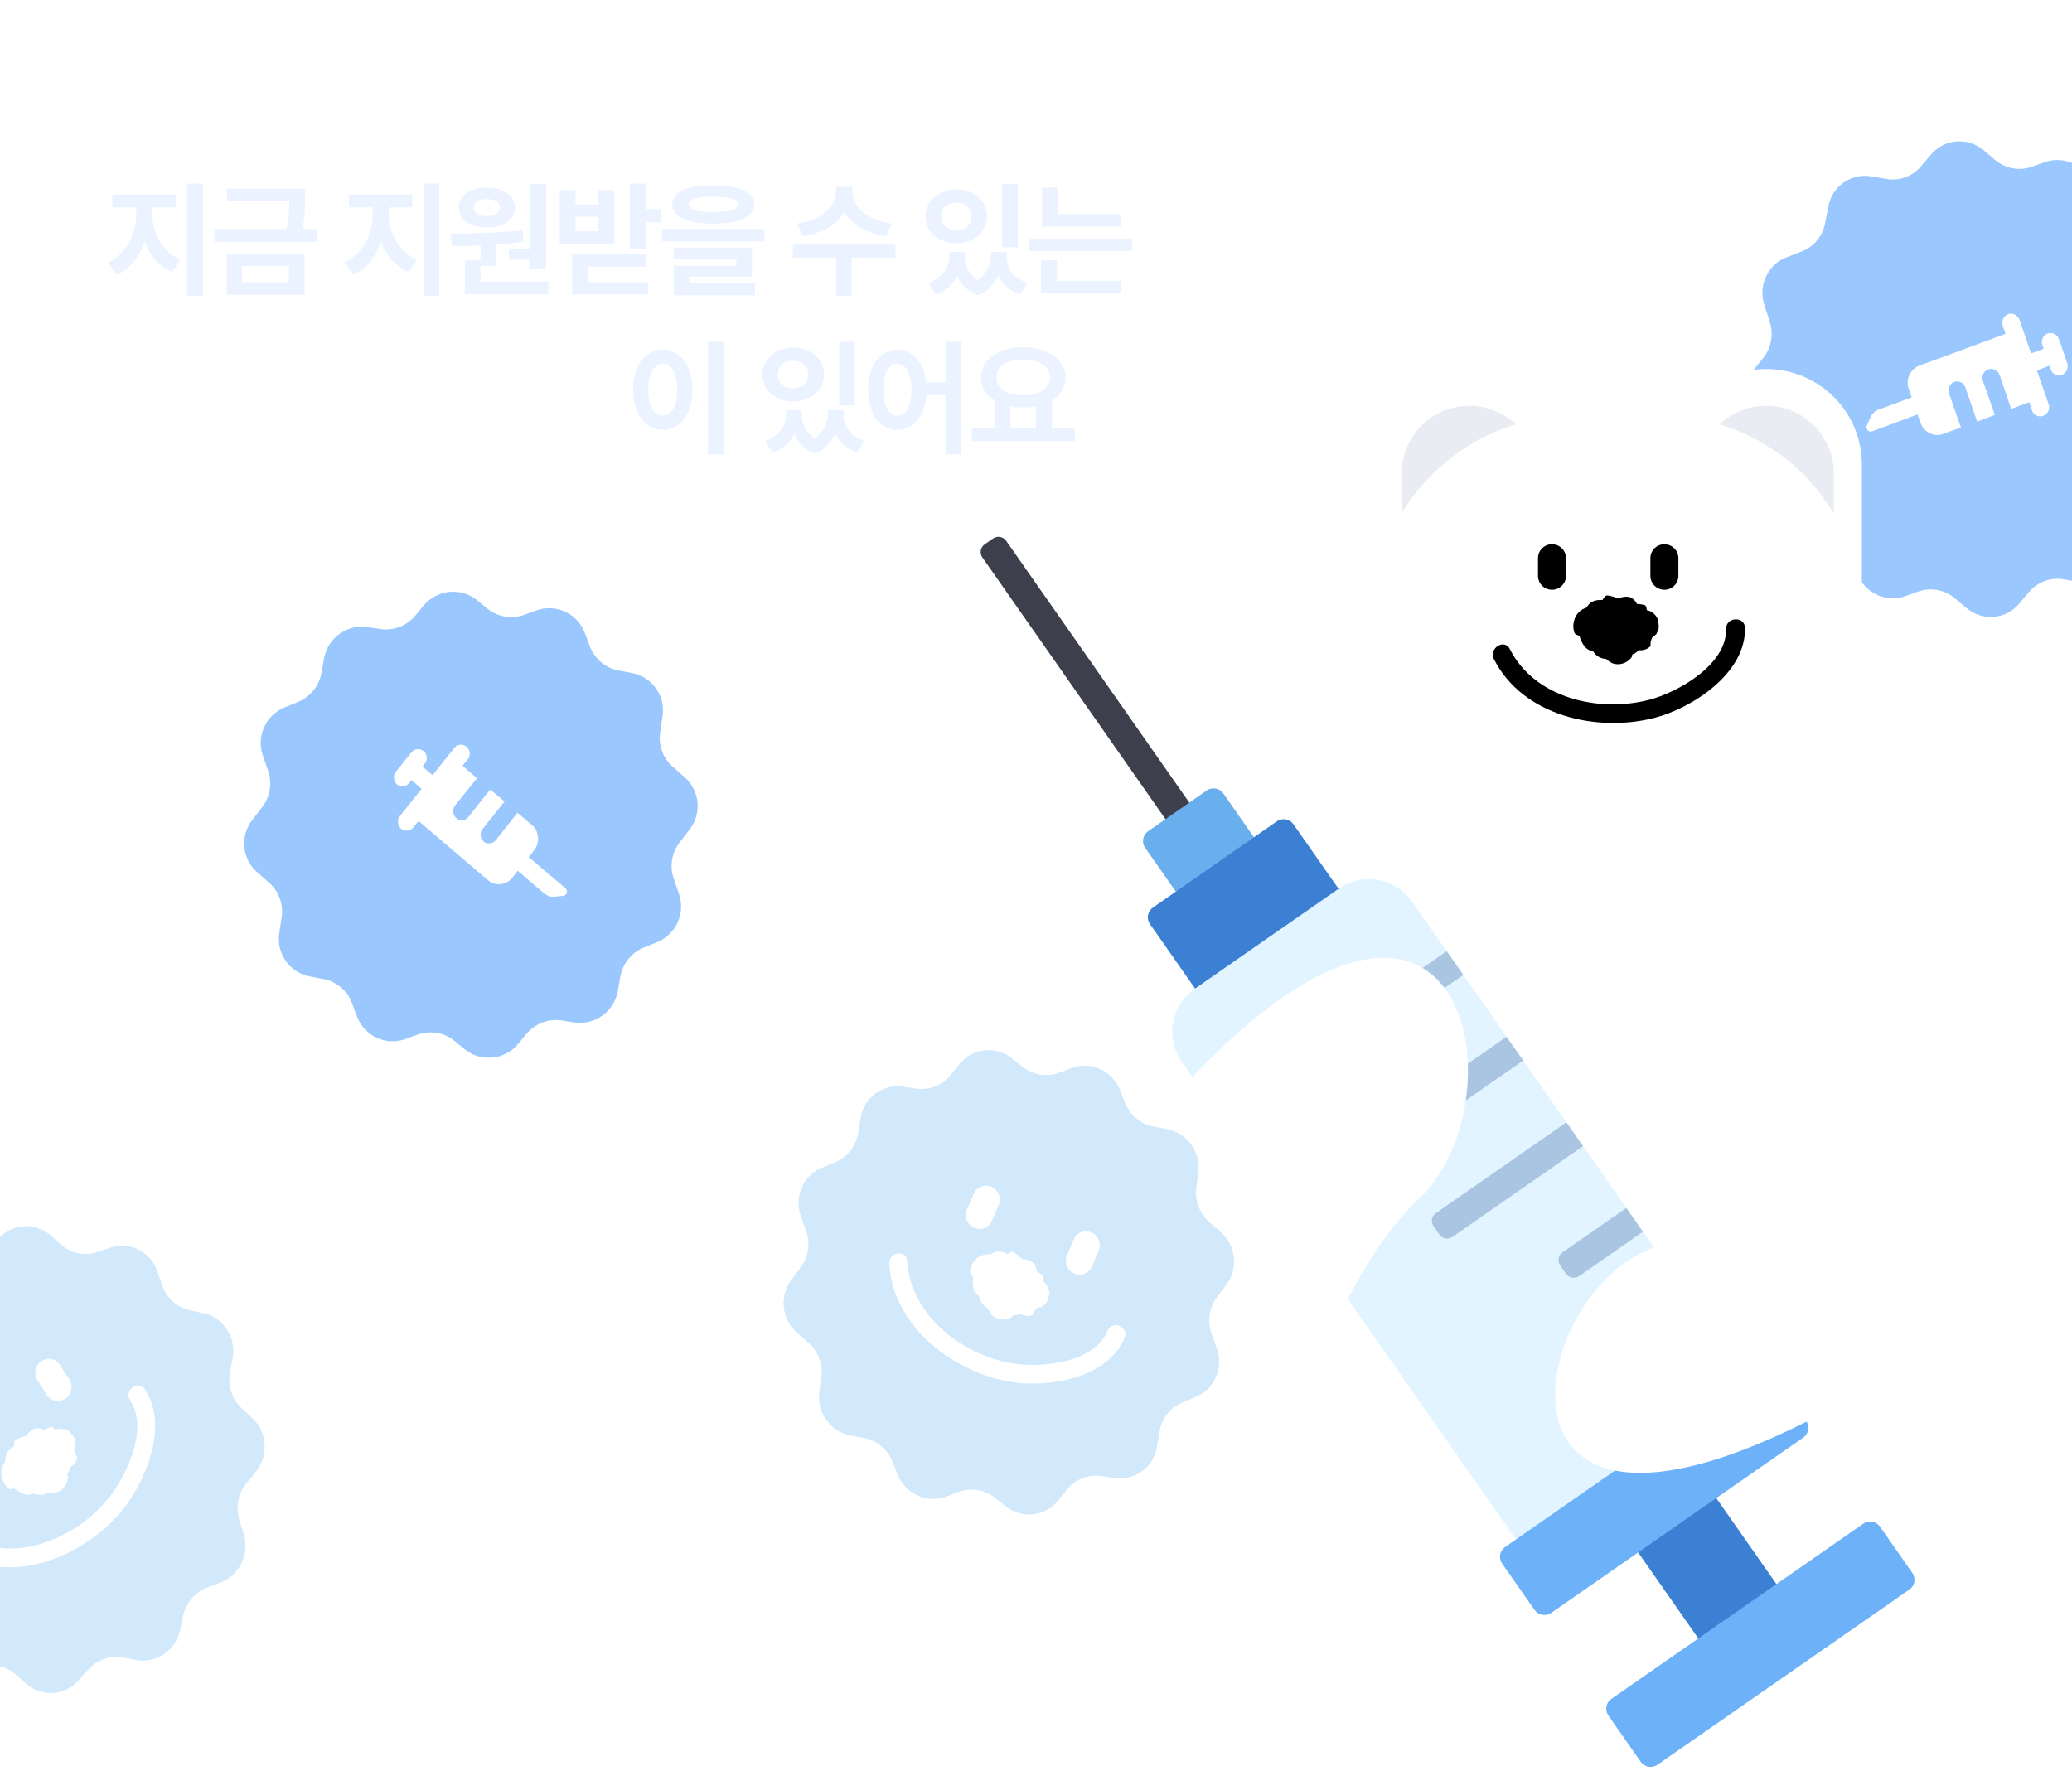<svg width="393" height="336" viewBox="0 0 393 336" fill="none" xmlns="http://www.w3.org/2000/svg">
<g filter="url(#filter0_b_487_8099)">
<path d="M414.564 85.934C415.781 89.648 413.948 93.637 410.394 95.013L407.456 96.15C405.181 97.031 403.52 99.039 403.048 101.479L402.428 104.68C401.686 108.52 398.097 111.032 394.29 110.378L391.43 109.886C388.973 109.463 386.497 110.361 384.882 112.26L382.937 114.547C380.396 117.534 375.949 117.866 372.924 115.294L370.854 113.534C368.9 111.874 366.252 111.366 363.876 112.196L361.312 113.093C357.607 114.388 353.522 112.387 352.149 108.603L351.199 105.985C350.319 103.56 348.263 101.762 345.782 101.25L343.152 100.708C339.311 99.915 336.746 96.147 337.378 92.226L337.862 89.223C338.264 86.73 337.371 84.181 335.5 82.483L333.322 80.507C330.422 77.876 330.036 73.415 332.445 70.392L334.453 67.872C335.984 65.951 336.439 63.352 335.66 60.974L334.654 57.905C333.437 54.191 335.269 50.202 338.823 48.826L341.761 47.688C344.037 46.808 345.698 44.8 346.17 42.36L346.789 39.159C347.532 35.319 351.121 32.806 354.927 33.461L357.788 33.953C360.244 34.376 362.72 33.478 364.335 31.579L366.281 29.291C368.821 26.305 373.268 25.973 376.293 28.545L378.363 30.305C380.317 31.965 382.966 32.473 385.341 31.642L387.905 30.746C391.61 29.451 395.695 31.452 397.068 35.236L398.018 37.853C398.898 40.279 400.955 42.077 403.436 42.589L406.065 43.131C409.907 43.924 412.471 47.691 411.839 51.613L411.355 54.616C410.953 57.109 411.846 59.658 413.717 61.355L415.896 63.332C418.795 65.963 419.181 70.423 416.772 73.447L414.764 75.967C413.233 77.888 412.778 80.487 413.558 82.865L414.564 85.934Z" fill="#0073FE" fill-opacity="0.4"/>
</g>
<g clip-path="url(#clip0_487_8099)">
<path d="M380.879 59.573C381.311 59.435 381.734 59.468 382.148 59.67C382.561 59.873 382.853 60.191 383.023 60.623L385.238 67.038L387.622 66.16L387.385 65.473C387.227 65.014 387.246 64.572 387.442 64.144C387.638 63.717 387.958 63.422 388.402 63.258C388.834 63.121 389.256 63.153 389.67 63.356C390.084 63.559 390.363 63.87 390.508 64.29L392.09 68.872C392.248 69.331 392.229 69.773 392.033 70.201C391.836 70.628 391.516 70.923 391.073 71.087C390.654 71.262 390.232 71.246 389.806 71.037C389.379 70.828 389.1 70.501 388.967 70.055L388.729 69.368L386.345 70.246L388.559 76.661C388.717 77.119 388.698 77.562 388.502 77.989C388.306 78.416 387.986 78.712 387.542 78.875C387.099 79.038 386.67 79.019 386.256 78.816C385.842 78.613 385.556 78.283 385.398 77.825L384.902 76.296L381.464 77.563L379.267 71.109C379.097 70.677 378.805 70.359 378.392 70.156C377.978 69.954 377.555 69.921 377.124 70.058C376.68 70.222 376.36 70.517 376.164 70.944C375.967 71.372 375.948 71.815 376.107 72.273L378.359 78.706L375.013 79.97L372.779 73.498C372.621 73.04 372.335 72.709 371.921 72.507C371.508 72.304 371.079 72.284 370.635 72.448C370.229 72.597 369.934 72.889 369.75 73.323C369.566 73.756 369.541 74.196 369.674 74.642L371.926 81.075L368.543 82.321C367.693 82.634 366.848 82.585 366.008 82.173C365.168 81.761 364.596 81.117 364.293 80.238L363.702 78.616L355.144 81.8C354.774 81.936 354.469 81.866 354.227 81.589C353.986 81.312 353.949 80.992 354.115 80.629L354.847 79.037C354.989 78.726 355.192 78.452 355.454 78.216C355.716 77.979 355.995 77.807 356.291 77.698L362.612 75.37L362.021 73.748C361.718 72.869 361.766 71.996 362.164 71.129C362.563 70.261 363.187 69.671 364.037 69.358L380.396 63.334L379.862 61.787C379.729 61.341 379.761 60.904 379.957 60.477C380.153 60.05 380.461 59.748 380.879 59.573Z" fill="white"/>
</g>
<path d="M20.875 19V17.906L24.307 14.447C25.394 13.319 25.934 12.69 25.934 11.822C25.934 10.845 25.141 10.223 24.102 10.223C23.001 10.223 22.304 10.92 22.297 11.973H20.875C20.861 10.161 22.242 8.965 24.129 8.965C26.036 8.965 27.355 10.175 27.369 11.781C27.355 12.889 26.836 13.771 24.977 15.596L22.967 17.633V17.715H27.533V19H20.875ZM32.227 19.137C29.936 19.137 28.59 17.291 28.59 14.051C28.59 10.831 29.95 8.965 32.227 8.965C34.496 8.965 35.856 10.831 35.863 14.051C35.856 17.291 34.517 19.137 32.227 19.137ZM30.094 14.051C30.087 16.519 30.887 17.838 32.227 17.838C33.559 17.838 34.359 16.519 34.359 14.051C34.359 11.59 33.553 10.243 32.227 10.236C30.893 10.243 30.094 11.59 30.094 14.051ZM47.092 7.912V20.162H45.847V13.832H44.262V19.533H43.072V8.158H44.262V12.766H45.847V7.912H47.092ZM36.988 17.223V9.389H41.582V10.441H38.287V16.115C39.791 16.108 40.926 16.04 42.238 15.787L42.334 16.854C40.864 17.161 39.593 17.209 37.808 17.223H36.988ZM57.8 7.912V12.793H59.701V13.873H57.8V20.148H56.502V7.912H57.8ZM48.271 16.881C51.341 15.35 53.009 13.135 53.275 10.277H48.886V9.197H54.601C54.588 12.738 53.029 15.903 48.996 17.893L48.271 16.881ZM72.724 8.486V9.402C72.731 10.305 72.731 11.385 72.444 12.807H74.146V13.859H69.169V15.951H72.779V20.162H71.48V16.99H64.084V15.951H67.871V13.859H62.935V12.807H71.138C71.425 11.433 71.439 10.414 71.439 9.539H64.343V8.486H72.724ZM84.158 7.912V12.793H86.058V13.873H84.158V20.148H82.859V7.912H84.158ZM74.628 16.881C77.698 15.35 79.366 13.135 79.632 10.277H75.244V9.197H80.959C80.945 12.738 79.386 15.903 75.353 17.893L74.628 16.881ZM99.833 7.912V20.162H98.589V7.912H99.833ZM89.429 13.203C89.429 10.551 90.468 8.89 92.068 8.896C93.114 8.89 93.92 9.587 94.358 10.797H96.142V8.145H97.372V19.561H96.142V15.609H94.365C93.92 16.826 93.114 17.53 92.068 17.523C90.468 17.53 89.429 15.862 89.429 13.203ZM90.618 13.203C90.612 15.151 91.159 16.3 92.068 16.293C92.97 16.3 93.544 15.151 93.544 13.203C93.544 11.248 92.97 10.106 92.068 10.113C91.159 10.106 90.612 11.248 90.618 13.203ZM94.631 11.85C94.7 12.267 94.734 12.718 94.734 13.203C94.734 13.682 94.7 14.133 94.631 14.543H96.142V11.85H94.631ZM106.646 15.541C109.168 15.541 110.706 16.389 110.706 17.838C110.706 19.308 109.168 20.155 106.646 20.162C104.096 20.155 102.531 19.308 102.531 17.838C102.531 16.389 104.096 15.541 106.646 15.541ZM101.45 14.365V8.678H102.722V10.441H105.935V8.678H107.22V14.365H101.45ZM102.722 13.326H105.935V11.467H102.722V13.326ZM103.829 17.838C103.823 18.658 104.875 19.123 106.646 19.123C108.403 19.123 109.442 18.658 109.435 17.838C109.442 17.024 108.403 16.566 106.646 16.566C104.875 16.566 103.823 17.024 103.829 17.838ZM109.298 15.227V7.912H110.597V10.906H112.374V12.014H110.597V15.227H109.298ZM122.851 7.912V14.584H121.566V11.877H119.269V10.81H121.566V7.912H122.851ZM112.665 13.764C114.545 13.107 115.721 11.501 115.714 9.812V9.648H113.062V8.596H119.665V9.648H117.04V9.826C117.033 11.344 118.141 12.882 119.993 13.504L119.323 14.516C117.943 14.023 116.931 13.053 116.398 11.85C115.864 13.196 114.791 14.276 113.335 14.789L112.665 13.764ZM114.88 20.012V15.131H116.165V16.539H121.566V15.131H122.851V20.012H114.88ZM116.165 18.959H121.566V17.551H116.165V18.959ZM130.552 12.273V13.928H135.501V14.994H124.331V13.928H129.267V12.273H130.552ZM124.905 11.891C127.12 11.665 128.857 10.694 129.034 9.512H125.357V8.473H134.503V9.512H130.784C130.969 10.688 132.705 11.665 134.927 11.891L134.462 12.916C132.336 12.67 130.579 11.795 129.909 10.503C129.239 11.795 127.496 12.67 125.37 12.916L124.905 11.891ZM125.657 18.016C125.657 16.642 127.243 15.883 129.909 15.883C132.555 15.883 134.127 16.642 134.134 18.016C134.127 19.383 132.555 20.142 129.909 20.135C127.243 20.142 125.657 19.383 125.657 18.016ZM126.97 18.016C126.963 18.747 128.016 19.15 129.909 19.15C131.776 19.15 132.835 18.747 132.835 18.016C132.835 17.284 131.776 16.888 129.909 16.881C128.016 16.888 126.963 17.284 126.97 18.016ZM143.52 11.521C143.514 13.572 144.86 15.691 146.747 16.498L146.036 17.51C144.594 16.874 143.445 15.521 142.878 13.887C142.311 15.637 141.162 17.127 139.733 17.824L138.981 16.799C140.827 15.931 142.194 13.634 142.208 11.521V10.223H139.405V9.143H146.31V10.223H143.52V11.521ZM147.854 20.162V7.912H149.153V20.162H147.854ZM160.874 7.926V17.209H159.575V16.033H157.114V15.117H159.575V7.926H160.874ZM150.634 13.518C152.896 13.497 155.952 13.477 158.563 13.148L158.645 14.078C157.599 14.256 156.499 14.365 155.419 14.44V16.826H154.12V14.509C152.931 14.557 151.789 14.557 150.798 14.557L150.634 13.518ZM151.591 10.551C151.584 9.252 152.821 8.391 154.64 8.391C156.431 8.391 157.675 9.252 157.675 10.551C157.675 11.856 156.431 12.684 154.64 12.684C152.828 12.684 151.584 11.856 151.591 10.551ZM152.329 19.902V16.307H153.614V18.85H161.175V19.902H152.329ZM152.821 10.551C152.814 11.275 153.553 11.727 154.64 11.727C155.685 11.727 156.437 11.275 156.444 10.551C156.437 9.819 155.685 9.348 154.64 9.361C153.553 9.348 152.814 9.819 152.821 10.551ZM169.618 11.029C169.604 13.196 170.869 15.418 172.694 16.307L171.887 17.346C170.554 16.648 169.522 15.281 168.982 13.648C168.435 15.384 167.362 16.854 165.967 17.578L165.161 16.525C167.041 15.623 168.312 13.271 168.319 11.029V8.938H169.618V11.029ZM173.61 20.162V7.912H174.909V12.793H176.878V13.9H174.909V20.162H173.61ZM180.436 8.473C182.049 8.459 183.3 9.396 183.567 10.77H185.96V7.912H187.258V14.488H185.96V11.836H183.574C183.321 13.244 182.063 14.188 180.436 14.188C178.563 14.188 177.216 13.005 177.223 11.316C177.216 9.648 178.563 8.459 180.436 8.473ZM178.467 11.316C178.461 12.362 179.281 13.094 180.436 13.094C181.571 13.094 182.378 12.362 182.378 11.316C182.378 10.264 181.571 9.546 180.436 9.553C179.281 9.546 178.461 10.264 178.467 11.316ZM179.274 20.012V15.076H180.559V16.498H185.96V15.076H187.258V20.012H179.274ZM180.559 18.945H185.96V17.523H180.559V18.945ZM194.303 8.117C197.065 8.11 198.671 8.855 198.678 10.223C198.671 11.597 197.065 12.342 194.303 12.342C191.542 12.342 189.921 11.597 189.928 10.223C189.921 8.855 191.542 8.11 194.303 8.117ZM188.725 14.133V13.094H199.895V14.133H188.725ZM190.065 16.047V15.076H198.487V17.947H191.35V19.041H198.829V20.039H190.079V17.004H197.202V16.047H190.065ZM191.282 10.223C191.275 10.981 192.355 11.371 194.303 11.371C196.265 11.371 197.345 10.981 197.338 10.223C197.345 9.498 196.265 9.074 194.303 9.074C192.355 9.074 191.275 9.498 191.282 10.223ZM214.573 14.352V15.377H203.375V14.352H208.325V13.285H204.838V8.24H213.205V9.266H206.151V10.264H212.891V11.234H206.151V12.273H213.288V13.285H209.623V14.352H214.573ZM204.729 18.166C204.729 16.881 206.253 16.177 208.981 16.184C211.667 16.177 213.199 16.881 213.205 18.166C213.199 19.458 211.667 20.142 208.981 20.135C206.253 20.142 204.729 19.458 204.729 18.166ZM206.028 18.166C206.021 18.829 207.046 19.164 208.981 19.15C210.888 19.164 211.907 18.829 211.907 18.166C211.907 17.503 210.888 17.154 208.981 17.154C207.046 17.154 206.021 17.503 206.028 18.166ZM221.139 9.936V10.988H215.055V9.936H217.461V8.268H218.746V9.936H221.139ZM215.451 14.543C215.445 12.896 216.566 11.727 218.104 11.727C219.656 11.727 220.763 12.896 220.77 14.543C220.763 16.218 219.656 17.394 218.104 17.387C216.566 17.394 215.445 16.218 215.451 14.543ZM216.6 14.543C216.593 15.582 217.222 16.279 218.104 16.279C218.986 16.279 219.621 15.582 219.621 14.543C219.621 13.524 218.986 12.813 218.104 12.807C217.222 12.813 216.593 13.524 216.6 14.543ZM221.7 19.588V8.186H222.93V13.012H224.338V7.912H225.569V20.162H224.338V14.078H222.93V19.588H221.7Z" fill="white" fill-opacity="0.6"/>
<path d="M28.906 40.641C28.895 44.086 30.676 47.777 34.25 49.266L32.633 51.609C30.125 50.543 28.391 48.422 27.43 45.844C26.469 48.645 24.699 50.988 22.18 52.148L20.469 49.781C24.008 48.199 25.836 44.25 25.836 40.641V39.328H21.312V36.891H33.359V39.328H28.906V40.641ZM35.469 56.156V34.828H38.492V56.156H35.469ZM57.858 35.789V37.5C57.87 39.164 57.87 41.004 57.354 43.453H60.178V45.867H40.655V43.453H54.343C54.8 41.332 54.858 39.68 54.882 38.18H43.046V35.789H57.858ZM42.975 55.922V48.117H57.788V55.922H42.975ZM45.905 53.531H54.811V50.461H45.905V53.531ZM73.762 40.641C73.75 44.086 75.531 47.777 79.106 49.266L77.488 51.609C74.981 50.543 73.246 48.422 72.285 45.844C71.324 48.645 69.555 50.988 67.035 52.148L65.324 49.781C68.863 48.199 70.692 44.25 70.692 40.641V39.328H66.168V36.891H78.215V39.328H73.762V40.641ZM80.324 56.156V34.828H83.348V56.156H80.324ZM103.581 34.852V50.953H100.581V49.266H96.503V47.227H100.581V34.852H103.581ZM85.44 44.297C89.343 44.273 94.616 44.215 99.128 43.664L99.292 45.797C97.604 46.078 95.858 46.277 94.136 46.406V50.461H91.136V53.391H104.05V55.781H88.159V49.406H91.136V46.582C89.225 46.652 87.409 46.664 85.792 46.664L85.44 44.297ZM87.011 39.398C87.011 37.125 89.202 35.566 92.378 35.578C95.472 35.566 97.686 37.125 97.698 39.398C97.686 41.684 95.472 43.16 92.378 43.148C89.202 43.16 87.011 41.684 87.011 39.398ZM89.847 39.398C89.835 40.43 90.854 41.004 92.378 40.992C93.808 41.004 94.839 40.43 94.862 39.398C94.839 38.344 93.808 37.758 92.378 37.758C90.854 37.758 89.835 38.344 89.847 39.398ZM122.455 34.828V39.68H125.338V42.141H122.455V47.273H119.455V34.828H122.455ZM106.166 46.219V36.07H109.142V38.789H113.502V36.07H116.502V46.219H106.166ZM108.509 55.875V48.234H122.572V50.602H111.486V53.531H122.97V55.875H108.509ZM109.142 43.875H113.502V41.109H109.142V43.875ZM135.282 35.133C140.192 35.133 143.028 36.422 143.039 38.766C143.028 41.145 140.192 42.422 135.282 42.422C130.36 42.422 127.5 41.145 127.5 38.766C127.5 36.422 130.36 35.133 135.282 35.133ZM125.555 45.797V43.43H145.008V45.797H125.555ZM127.805 49.219V47.039H142.641V52.477H130.758V53.766H143.203V56.016H127.828V50.391H139.688V49.219H127.805ZM130.641 38.766C130.629 39.809 132.153 40.219 135.282 40.219C138.434 40.219 139.946 39.809 139.946 38.766C139.946 37.816 138.434 37.312 135.282 37.312C132.153 37.312 130.629 37.816 130.641 38.766ZM161.709 36.492C161.697 39.012 164.275 41.789 169.162 42.398L167.99 44.812C164.263 44.273 161.533 42.551 160.138 40.242C158.732 42.539 156.013 44.273 152.334 44.812L151.138 42.398C155.99 41.789 158.556 39.012 158.568 36.492V35.461H161.709V36.492ZM150.388 48.867V46.43H169.842V48.867H161.545V56.156H158.592V48.867H150.388ZM182.98 48.516C182.98 50.227 183.706 52.008 185.429 53.18C187.198 51.926 187.972 50.098 187.972 48.516V47.789H190.925V48.516C190.902 50.742 192.085 52.793 194.933 53.672L193.48 55.852C191.441 55.16 190.105 53.859 189.366 52.207C188.663 53.859 187.421 55.289 185.511 56.039C183.507 55.312 182.253 53.93 181.562 52.289C180.8 53.871 179.488 55.16 177.542 55.852L176.066 53.672C178.866 52.711 180.062 50.59 180.073 48.516V47.789H182.98V48.516ZM175.55 41.062C175.55 38.039 178.058 35.93 181.386 35.93C184.702 35.93 187.21 38.039 187.222 41.062C187.21 44.027 184.702 46.16 181.386 46.148C178.058 46.16 175.55 44.027 175.55 41.062ZM178.48 41.062C178.456 42.668 179.675 43.676 181.386 43.664C183.05 43.676 184.257 42.668 184.269 41.062C184.257 39.41 183.05 38.438 181.386 38.438C179.675 38.438 178.456 39.41 178.48 41.062ZM190.081 46.898V34.852H193.081V46.898H190.081ZM212.564 40.641V42.984H197.658V35.578H200.635V40.641H212.564ZM195.221 47.625V45.281H214.744V47.625H195.221ZM197.471 55.688V49.359H200.471V53.297H212.705V55.688H197.471ZM137.321 64.828V86.203H134.297V64.828H137.321ZM120.094 73.922C120.082 69.269 122.461 66.328 125.743 66.328C128.953 66.328 131.344 69.269 131.344 73.922C131.344 78.609 128.953 81.539 125.743 81.539C122.461 81.539 120.082 78.609 120.094 73.922ZM122.977 73.922C122.965 77.098 124.078 78.832 125.743 78.82C127.36 78.832 128.45 77.098 128.461 73.922C128.45 70.758 127.36 69.023 125.743 69.023C124.078 69.023 122.965 70.758 122.977 73.922ZM152.052 78.516C152.052 80.227 152.779 82.008 154.502 83.18C156.271 81.926 157.045 80.098 157.045 78.516V77.789H159.998V78.516C159.974 80.742 161.158 82.793 164.006 83.672L162.552 85.852C160.513 85.16 159.177 83.859 158.439 82.207C157.736 83.859 156.494 85.289 154.584 86.039C152.58 85.312 151.326 83.93 150.635 82.289C149.873 83.871 148.56 85.16 146.615 85.852L145.138 83.672C147.939 82.711 149.135 80.59 149.146 78.516V77.789H152.052V78.516ZM144.623 71.062C144.623 68.039 147.131 65.93 150.459 65.93C153.775 65.93 156.283 68.039 156.295 71.062C156.283 74.027 153.775 76.16 150.459 76.148C147.131 76.16 144.623 74.027 144.623 71.062ZM147.552 71.062C147.529 72.668 148.748 73.676 150.459 73.664C152.123 73.676 153.33 72.668 153.342 71.062C153.33 69.41 152.123 68.438 150.459 68.438C148.748 68.438 147.529 69.41 147.552 71.062ZM159.154 76.898V64.852H162.154V76.898H159.154ZM170.2 66.328C173.083 66.328 175.239 68.695 175.661 72.539H179.364V64.828H182.317V86.203H179.364V74.93H175.696C175.379 79.031 173.176 81.539 170.2 81.539C166.965 81.539 164.645 78.609 164.668 73.922C164.645 69.269 166.965 66.328 170.2 66.328ZM167.528 73.922C167.516 77.098 168.606 78.832 170.2 78.82C171.805 78.832 172.872 77.098 172.872 73.922C172.872 70.758 171.805 69.023 170.2 69.023C168.606 69.023 167.516 70.758 167.528 73.922ZM203.863 81.211V83.672H184.339V81.211H188.698V75.984C187.046 74.988 186.05 73.477 186.05 71.602C186.05 68.144 189.425 65.871 194.066 65.859C198.683 65.871 202.093 68.144 202.105 71.602C202.093 73.441 201.132 74.93 199.527 75.926V81.211H203.863ZM189.003 71.602C189.003 73.688 191.007 74.977 194.066 74.977C197.077 74.977 199.14 73.688 199.152 71.602C199.14 69.457 197.077 68.215 194.066 68.227C191.007 68.215 189.003 69.457 189.003 71.602ZM191.652 81.211H196.503V77.062C195.741 77.215 194.921 77.297 194.066 77.297C193.21 77.297 192.402 77.215 191.652 77.074V81.211Z" fill="#E5F0FF" fill-opacity="0.8"/>
<path d="M21.336 84L21.312 81.445L27.406 75.844C28.988 74.332 29.844 73.394 29.844 72.047C29.844 70.535 28.707 69.598 27.148 69.609C25.555 69.598 24.512 70.606 24.523 72.234H21.172C21.16 68.918 23.621 66.797 27.195 66.797C30.828 66.797 33.242 68.871 33.242 71.812C33.242 73.746 32.305 75.328 28.812 78.492L26.234 81V81.094H33.477V84H21.336ZM52.96 64.828V86.156H50.077V75.305H48.132V85.219H45.343V65.391H48.132V72.914H50.077V64.828H52.96ZM34.303 79.711C38.651 77.156 40.526 74.027 40.925 69.844H35.382V67.453H43.843C43.831 73.406 42.05 78.281 36.038 81.773L34.303 79.711ZM61.498 66.258C64.884 66.246 67.392 68.426 67.404 71.484C67.392 74.555 64.884 76.723 61.498 76.734C58.134 76.723 55.556 74.555 55.568 71.484C55.556 68.426 58.134 66.246 61.498 66.258ZM54.677 79.406C58.486 79.418 63.759 79.371 68.318 78.727L68.552 80.883C63.818 81.809 58.755 81.844 55.029 81.844L54.677 79.406ZM58.544 71.484C58.533 73.172 59.81 74.144 61.498 74.133C63.197 74.144 64.486 73.172 64.498 71.484C64.486 69.82 63.197 68.836 61.498 68.836C59.81 68.836 58.533 69.82 58.544 71.484ZM69.537 86.203V64.828H72.513V86.203H69.537ZM83.003 66.164V69.211H85.909V66.164H88.675V76.5H80.167V66.164H83.003ZM83.003 81.047V78.656H97.745V86.156H94.768V81.047H83.003ZM83.003 74.133H85.909V71.484H83.003V74.133ZM90.339 77.578V65.227H93.128V70.055H94.909V64.852H97.745V77.695H94.909V72.469H93.128V77.578H90.339ZM117.298 64.852V80.414H114.298V64.852H117.298ZM99.369 75.141C102.943 73.945 104.502 70.981 104.502 68.086V66.023H107.619V68.086C107.595 70.91 109.107 73.664 112.611 74.789L111.088 77.133C108.673 76.336 107.021 74.742 106.072 72.715C105.111 74.894 103.412 76.652 100.916 77.508L99.369 75.141ZM103.002 85.781V78.914H106.025V83.391H117.861V85.781H103.002Z" fill="white"/>
<path d="M296.834 88.105C296.834 78.106 288.707 70 278.682 70C268.657 70 260.53 78.106 260.53 88.105V112.821C260.53 122.82 268.657 130.926 278.682 130.926C288.707 130.926 296.834 122.82 296.834 112.821V88.105Z" fill="white"/>
<path d="M353.143 88.104C353.143 78.105 345.016 69.999 334.991 69.999C324.966 69.999 316.839 78.105 316.839 88.104V112.821C316.839 122.82 324.966 130.926 334.991 130.926C345.016 130.926 353.143 122.82 353.143 112.821V88.104Z" fill="white"/>
<path d="M291.508 89.763C291.508 82.697 285.766 76.969 278.682 76.969C271.598 76.969 265.855 82.697 265.855 89.763V107.232C265.855 114.298 271.598 120.026 278.682 120.026C285.766 120.026 291.508 114.298 291.508 107.232V89.763Z" fill="#E9ECF2"/>
<path d="M347.817 89.763C347.817 82.697 342.074 76.969 334.99 76.969C327.906 76.969 322.164 82.697 322.164 89.763V107.232C322.164 114.298 327.906 120.026 334.99 120.026C342.074 120.026 347.817 114.298 347.817 107.232V89.763Z" fill="#E9ECF2"/>
<path d="M298.49 78.877H315.191C336.142 78.877 353.151 95.838 353.151 116.731V234.816H260.53V116.731C260.53 95.838 277.539 78.877 298.49 78.877Z" fill="white"/>
<path d="M312.337 118.868C312.337 120.74 309.728 123.142 306.897 123.142C304.066 123.142 301.772 120.74 301.772 118.868C301.772 116.995 304.066 115.473 306.897 115.473C309.728 115.473 312.337 116.988 312.337 118.868Z" fill="black"/>
<path d="M309.24 117.639C309.14 117.767 309.04 117.91 309.018 118.068C308.997 118.253 309.083 118.439 309.162 118.611C309.527 119.347 309.914 120.119 310.581 120.598C311.577 121.32 313.061 121.198 314.014 120.412C314.107 120.333 314.193 120.248 314.243 120.14C314.301 119.99 314.265 119.819 314.265 119.654C314.258 119.197 314.516 118.775 314.559 118.325C314.666 117.174 313.548 115.952 312.473 115.773C311.219 115.559 309.979 116.709 309.24 117.639Z" fill="black"/>
<path d="M312.259 115.216C312.23 115.101 312.194 114.98 312.116 114.894C312.022 114.794 311.879 114.766 311.743 114.73C311.162 114.601 310.553 114.48 309.98 114.637C309.119 114.873 308.525 115.766 308.546 116.653C308.546 116.738 308.553 116.831 308.596 116.903C308.654 117.003 308.768 117.06 308.861 117.131C309.119 117.332 309.248 117.667 309.485 117.896C310.087 118.475 311.284 118.389 311.872 117.868C312.56 117.253 312.46 116.038 312.266 115.209L312.259 115.216Z" fill="black"/>
<path d="M305.758 114.158C305.622 114.251 305.478 114.351 305.407 114.494C305.321 114.665 305.342 114.873 305.371 115.058C305.478 115.88 305.593 116.745 306.073 117.424C306.79 118.446 308.252 118.811 309.414 118.368C309.528 118.325 309.643 118.275 309.722 118.182C309.829 118.053 309.851 117.882 309.901 117.724C310.044 117.288 310.431 116.967 310.618 116.545C311.105 115.48 310.431 113.943 309.464 113.422C308.331 112.807 306.769 113.5 305.758 114.151V114.158Z" fill="black"/>
<path d="M305.133 112.979C304.976 112.95 304.804 112.928 304.653 112.986C304.474 113.05 304.352 113.214 304.245 113.372C303.764 114.036 303.27 114.737 303.162 115.552C302.997 116.767 303.8 118.01 304.94 118.468C305.047 118.511 305.169 118.554 305.284 118.539C305.449 118.518 305.578 118.411 305.721 118.332C306.122 118.11 306.61 118.139 307.033 117.96C308.101 117.517 308.646 115.959 308.301 114.937C307.9 113.736 306.309 113.193 305.141 112.986L305.133 112.979Z" fill="black"/>
<path d="M305.514 114.458C305.457 114.301 305.385 114.144 305.256 114.036C305.105 113.915 304.905 113.893 304.711 113.872C303.88 113.793 303.013 113.722 302.238 114.036C301.084 114.508 300.403 115.852 300.583 117.081C300.597 117.203 300.626 117.324 300.697 117.424C300.798 117.56 300.963 117.617 301.106 117.703C301.5 117.939 301.729 118.382 302.102 118.661C303.041 119.369 304.69 119.047 305.414 118.225C306.267 117.26 305.93 115.587 305.514 114.458Z" fill="black"/>
<path d="M304.389 115.53C304.288 115.344 304.167 115.151 303.98 115.044C303.765 114.916 303.5 114.93 303.249 114.937C302.167 114.994 301.041 115.066 300.11 115.616C298.719 116.445 298.103 118.289 298.569 119.84C298.612 119.99 298.669 120.14 298.784 120.255C298.934 120.405 299.164 120.448 299.364 120.534C299.916 120.762 300.296 121.284 300.819 121.57C302.152 122.299 304.21 121.57 304.984 120.383C305.887 118.983 305.141 116.895 304.389 115.53Z" fill="black"/>
<path d="M299.723 119.447C299.594 119.576 299.465 119.719 299.422 119.897C299.371 120.105 299.443 120.319 299.515 120.519C299.823 121.384 300.16 122.292 300.834 122.914C301.851 123.843 303.514 123.9 304.668 123.149C304.783 123.078 304.891 122.992 304.955 122.878C305.041 122.713 305.027 122.52 305.041 122.342C305.091 121.834 305.435 121.398 305.543 120.898C305.815 119.633 304.726 118.132 303.557 117.789C302.188 117.389 300.662 118.504 299.723 119.447Z" fill="black"/>
<path d="M302.418 120.098C302.26 120.162 302.102 120.233 302.002 120.369C301.887 120.526 301.866 120.727 301.859 120.92C301.808 121.756 301.758 122.628 302.102 123.393C302.618 124.536 303.987 125.172 305.227 124.958C305.349 124.936 305.471 124.908 305.564 124.829C305.693 124.722 305.751 124.558 305.829 124.408C306.052 124 306.496 123.757 306.761 123.378C307.442 122.413 307.069 120.777 306.217 120.076C305.213 119.254 303.543 119.647 302.418 120.098Z" fill="black"/>
<path d="M303.622 122.942C303.543 123.107 303.471 123.278 303.485 123.457C303.507 123.664 303.643 123.843 303.772 124C304.338 124.701 304.948 125.43 305.779 125.787C307.026 126.323 308.582 125.83 309.406 124.758C309.485 124.651 309.564 124.543 309.585 124.408C309.614 124.229 309.535 124.057 309.492 123.879C309.37 123.393 309.549 122.878 309.485 122.385C309.327 121.12 307.822 120.09 306.632 120.155C305.234 120.233 304.188 121.763 303.622 122.935V122.942Z" fill="black"/>
<path d="M309.915 120.319C309.829 120.233 309.735 120.148 309.614 120.119C309.477 120.083 309.334 120.133 309.198 120.183C308.624 120.391 308.022 120.612 307.614 121.055C306.997 121.727 306.962 122.828 307.463 123.586C307.513 123.657 307.571 123.736 307.643 123.771C307.75 123.829 307.879 123.814 308.001 123.829C308.338 123.864 308.624 124.086 308.954 124.157C309.793 124.336 310.789 123.614 311.011 122.842C311.277 121.942 310.531 120.934 309.907 120.319H309.915Z" fill="black"/>
<path d="M308.639 120.348C308.553 120.462 308.467 120.584 308.446 120.727C308.424 120.891 308.503 121.055 308.575 121.205C308.897 121.849 309.248 122.521 309.836 122.942C310.718 123.571 312.022 123.45 312.847 122.756C312.926 122.692 313.004 122.613 313.047 122.513C313.098 122.378 313.069 122.228 313.062 122.085C313.055 121.684 313.277 121.313 313.313 120.912C313.399 119.897 312.409 118.832 311.463 118.682C310.359 118.504 309.277 119.519 308.639 120.348Z" fill="black"/>
<path d="M310.61 117.003C310.474 117.053 310.338 117.11 310.245 117.224C310.137 117.353 310.116 117.532 310.101 117.696C310.03 118.418 309.965 119.176 310.245 119.848C310.661 120.848 311.829 121.441 312.904 121.291C313.012 121.277 313.119 121.256 313.198 121.191C313.313 121.105 313.37 120.963 313.442 120.834C313.649 120.491 314.036 120.291 314.28 119.969C314.897 119.154 314.624 117.718 313.9 117.089C313.055 116.345 311.592 116.638 310.61 116.996V117.003Z" fill="black"/>
<path d="M283.356 125.027C288.797 135.802 302.934 138.994 313.828 136.165C321.049 134.287 331.158 127.679 330.979 119.12C330.934 116.825 327.35 116.99 327.4 119.294C327.54 126.122 318.211 131.345 312.731 132.763C303.251 135.213 291.081 132.453 286.376 123.117C285.337 121.061 282.321 122.986 283.347 125.032L283.356 125.027Z" fill="black"/>
<path d="M294.375 103.236H294.368C292.904 103.236 291.716 104.42 291.716 105.881V109.226C291.716 110.687 292.904 111.871 294.368 111.871H294.375C295.84 111.871 297.027 110.687 297.027 109.226V105.881C297.027 104.42 295.84 103.236 294.375 103.236Z" fill="black"/>
<path d="M315.692 103.236H315.685C314.22 103.236 313.033 104.42 313.033 105.881V109.226C313.033 110.687 314.22 111.871 315.685 111.871H315.692C317.157 111.871 318.344 110.687 318.344 109.226V105.881C318.344 104.42 317.157 103.236 315.692 103.236Z" fill="black"/>
<path d="M260.707 157C260.707 157 263.992 172.743 240.944 210.661C217.896 248.58 222.345 304 222.345 304H353V199.827L260.714 157H260.707Z" fill="white"/>
<path d="M188.352 102.15L186.77 103.25C185.959 103.814 185.76 104.928 186.326 105.737L224.03 159.634C224.597 160.443 225.714 160.641 226.525 160.077L228.107 158.977C228.918 158.412 229.117 157.298 228.551 156.489L190.847 102.593C190.28 101.783 189.163 101.585 188.352 102.15Z" fill="#3D3F4D"/>
<path d="M228.872 149.947L217.768 157.672C216.742 158.386 216.49 159.794 217.206 160.817L228.836 177.442C229.552 178.465 230.964 178.716 231.99 178.002L243.094 170.277C244.12 169.563 244.372 168.155 243.656 167.132L232.026 150.507C231.31 149.484 229.898 149.233 228.872 149.947Z" fill="#69AFEE"/>
<path d="M318.049 277.423L306.944 285.148C305.918 285.862 305.667 287.27 306.382 288.293L326.506 317.058C327.221 318.081 328.633 318.332 329.659 317.618L340.764 309.893C341.79 309.18 342.041 307.772 341.326 306.749L321.202 277.983C320.487 276.96 319.075 276.709 318.049 277.423Z" fill="#3B80D3"/>
<path d="M242.18 155.798L218.683 172.144C217.657 172.857 217.406 174.265 218.121 175.288L229.752 191.913C230.467 192.936 231.879 193.187 232.905 192.474L256.402 176.128C257.428 175.414 257.679 174.006 256.964 172.983L245.333 156.358C244.618 155.335 243.206 155.084 242.18 155.798Z" fill="#3B80D3"/>
<path d="M226.582 187.582L253.97 168.529C258.467 165.4 264.658 166.505 267.792 170.984L334.637 266.536L290.965 296.917L224.119 201.365C220.982 196.88 222.09 190.706 226.582 187.582Z" fill="#E1F4FF"/>
<path d="M333.275 260.199L285.476 293.451C284.45 294.165 284.199 295.573 284.914 296.596L291.066 305.389C291.781 306.412 293.193 306.663 294.219 305.949L342.018 272.697C343.044 271.984 343.296 270.576 342.58 269.553L336.428 260.76C335.713 259.737 334.301 259.486 333.275 260.199Z" fill="#6DB2F8"/>
<path d="M353.421 289.017L305.622 322.268C304.597 322.982 304.345 324.39 305.061 325.413L311.212 334.206C311.928 335.229 313.34 335.48 314.366 334.766L362.165 301.515C363.191 300.801 363.442 299.393 362.726 298.37L356.575 289.577C355.859 288.554 354.447 288.303 353.421 289.017Z" fill="#6DB2F8"/>
<path d="M274.394 180.422L277.548 184.93L260.147 197.035C259.336 197.599 258.218 197.4 257.652 196.591L256.549 195.015C255.983 194.206 256.182 193.091 256.993 192.527L274.394 180.422Z" fill="#AAC5E2"/>
<path d="M319.819 245.374L322.973 249.881L305.572 261.986C304.761 262.551 303.643 262.352 303.077 261.543L301.974 259.966C301.408 259.157 301.607 258.043 302.419 257.478L319.819 245.374Z" fill="#AAC5E2"/>
<path d="M297.107 212.89L300.261 217.398L275.5 234.622C274.689 235.187 273.571 234.988 273.005 234.179L271.902 232.602C271.336 231.793 271.535 230.679 272.346 230.114L297.107 212.89Z" fill="#AAC5E2"/>
<path d="M285.749 196.661L288.903 201.169L276.805 209.585C275.994 210.149 274.876 209.951 274.31 209.142L273.207 207.565C272.641 206.756 272.84 205.641 273.651 205.077L285.749 196.661Z" fill="#AAC5E2"/>
<path d="M308.465 229.134L311.619 233.642L299.521 242.058C298.709 242.623 297.592 242.424 297.026 241.615L295.923 240.038C295.357 239.229 295.556 238.115 296.367 237.55L308.465 229.134Z" fill="#AAC5E2"/>
<path d="M218.477 268.917C218.477 268.917 182.868 245.409 231.013 199.393C279.159 153.377 288.19 209.399 269.131 227.404C250.072 245.409 242.546 284.921 242.546 284.921L218.47 268.917H218.477Z" fill="white"/>
<path d="M368.173 217.505C368.173 217.505 391.21 248.475 335.983 272.82C280.756 297.164 290.411 246.702 312.208 237.246C334.005 227.783 352.641 196.469 352.641 196.469L368.181 217.505H368.173Z" fill="white"/>
<g filter="url(#filter1_b_487_8099)">
<path d="M203.186 202.602C206.86 201.203 211.003 203.095 212.474 206.842L213.382 209.154C214.326 211.557 216.432 213.299 218.929 213.743L221.283 214.162C225.147 214.849 227.813 218.546 227.283 222.483L226.915 225.216C226.577 227.718 227.537 230.241 229.452 231.888L231.467 233.619C234.433 236.169 234.937 240.613 232.609 243.699L230.829 246.059C229.35 248.019 228.964 250.626 229.804 252.978L230.797 255.763C232.109 259.438 230.384 263.469 226.87 264.942L224.207 266.057C221.957 267 220.351 269.049 219.943 271.497L219.452 274.447C218.809 278.302 215.288 280.908 211.466 280.359L208.87 279.986C206.402 279.631 203.95 280.596 202.385 282.538L200.676 284.659C198.215 287.715 193.773 288.167 190.68 285.677L188.796 284.161C186.797 282.553 184.132 282.117 181.776 283.014L179.51 283.877C175.836 285.275 171.693 283.384 170.221 279.636L169.314 277.325C168.37 274.922 166.264 273.179 163.767 272.735L161.413 272.317C157.548 271.63 154.882 267.932 155.413 263.995L155.781 261.262C156.118 258.76 155.159 256.237 153.243 254.591L151.229 252.86C148.262 250.31 147.759 245.866 150.086 242.78L151.867 240.419C153.345 238.459 153.732 235.853 152.892 233.5L151.898 230.716C150.587 227.04 152.312 223.009 155.826 221.537L158.489 220.421C160.738 219.479 162.344 217.43 162.753 214.981L163.244 212.032C163.887 208.177 167.407 205.57 171.23 206.12L173.826 206.493C176.293 206.847 178.746 205.882 180.31 203.94L182.019 201.819C184.481 198.764 188.923 198.312 192.016 200.801L193.9 202.317C195.899 203.926 198.564 204.361 200.92 203.465L203.186 202.602Z" fill="#90C9F6" fill-opacity="0.4"/>
<path d="M196.607 245.835C195.886 247.519 192.641 248.619 190.122 247.469C187.602 246.319 186.486 243.228 187.206 241.544C187.927 239.86 190.554 239.422 193.073 240.572C195.592 241.722 197.33 244.145 196.607 245.835Z" fill="white"/>
<path d="M194.326 243.472C194.187 243.547 194.043 243.635 193.963 243.767C193.873 243.926 193.878 244.128 193.882 244.314C193.924 245.124 193.971 245.976 194.38 246.677C194.989 247.731 196.356 248.224 197.506 247.905C197.619 247.872 197.729 247.83 197.815 247.754C197.924 247.642 197.958 247.473 198.021 247.325C198.191 246.911 198.583 246.637 198.794 246.249C199.333 245.258 198.808 243.705 197.92 243.107C196.887 242.405 195.34 242.936 194.326 243.472Z" fill="white"/>
<path d="M197.943 242.518C197.961 242.404 197.976 242.28 197.939 242.171C197.895 242.043 197.778 241.959 197.671 241.872C197.204 241.52 196.708 241.163 196.138 241.072C195.282 240.935 194.408 241.496 194.087 242.302C194.054 242.379 194.024 242.466 194.035 242.547C194.047 242.661 194.127 242.759 194.183 242.861C194.335 243.146 194.321 243.5 194.443 243.802C194.756 244.567 195.854 244.976 196.578 244.746C197.427 244.472 197.805 243.339 197.952 242.515L197.943 242.518Z" fill="white"/>
<path d="M192.566 238.927C192.409 238.955 192.243 238.987 192.124 239.086C191.982 239.205 191.921 239.401 191.875 239.579C191.655 240.362 191.424 241.186 191.59 241.992C191.834 243.202 192.995 244.124 194.199 244.197C194.317 244.205 194.439 244.207 194.544 244.155C194.69 244.083 194.775 243.938 194.88 243.817C195.175 243.483 195.643 243.351 195.971 243.047C196.815 242.288 196.807 240.632 196.147 239.77C195.375 238.757 193.718 238.746 192.569 238.92L192.566 238.927Z" fill="white"/>
<path d="M192.464 237.613C192.335 237.523 192.19 237.434 192.034 237.424C191.85 237.409 191.678 237.507 191.522 237.605C190.839 238.008 190.129 238.437 189.72 239.126C189.106 240.151 189.342 241.596 190.18 242.47C190.259 242.552 190.351 242.64 190.458 242.674C190.613 242.722 190.769 242.678 190.927 242.665C191.369 242.629 191.792 242.853 192.237 242.864C193.358 242.899 194.442 241.719 194.529 240.661C194.634 239.418 193.427 238.283 192.468 237.622L192.464 237.613Z" fill="white"/>
<path d="M192.233 239.097C192.242 238.933 192.239 238.762 192.166 238.613C192.079 238.443 191.908 238.342 191.744 238.244C191.035 237.836 190.291 237.419 189.481 237.388C188.272 237.343 187.149 238.275 186.836 239.453C186.802 239.568 186.781 239.689 186.806 239.808C186.843 239.971 186.968 240.089 187.062 240.225C187.322 240.597 187.356 241.089 187.58 241.491C188.143 242.508 189.734 242.889 190.694 242.444C191.825 241.923 192.168 240.282 192.233 239.097Z" fill="white"/>
<path d="M190.819 239.604C190.801 239.396 190.767 239.173 190.643 239.001C190.501 238.798 190.259 238.703 190.033 238.608C189.048 238.219 188.02 237.827 186.979 237.943C185.422 238.124 184.164 239.532 183.982 241.116C183.963 241.268 183.956 241.426 184.014 241.576C184.09 241.772 184.278 241.904 184.423 242.062C184.826 242.492 184.963 243.116 185.319 243.585C186.225 244.782 188.336 244.962 189.481 244.21C190.824 243.317 190.963 241.137 190.819 239.604Z" fill="white"/>
<path d="M185.16 241.232C184.995 241.295 184.825 241.371 184.718 241.514C184.594 241.68 184.575 241.902 184.562 242.111C184.503 243.014 184.454 243.967 184.814 244.8C185.362 246.049 186.82 246.776 188.135 246.57C188.265 246.552 188.394 246.519 188.495 246.442C188.635 246.329 188.696 246.15 188.778 245.995C189.018 245.559 189.492 245.307 189.78 244.9C190.509 243.873 190.117 242.081 189.21 241.298C188.146 240.382 186.358 240.765 185.16 241.232Z" fill="white"/>
<path d="M187.308 242.91C187.143 242.904 186.976 242.904 186.834 242.986C186.671 243.081 186.575 243.252 186.495 243.422C186.128 244.154 185.748 244.918 185.76 245.745C185.779 246.983 186.752 248.111 187.938 248.422C188.055 248.452 188.174 248.476 188.287 248.443C188.443 248.399 188.558 248.275 188.686 248.172C189.04 247.896 189.529 247.858 189.911 247.625C190.888 247.034 191.186 245.411 190.697 244.434C190.12 243.287 188.483 242.963 187.308 242.91Z" fill="white"/>
<path d="M187.284 245.958C187.151 246.074 187.021 246.199 186.965 246.365C186.905 246.56 186.957 246.776 187.011 246.97C187.246 247.83 187.507 248.733 188.109 249.392C189.013 250.381 190.587 250.569 191.733 249.94C191.844 249.876 191.955 249.811 192.027 249.698C192.121 249.549 192.117 249.362 192.147 249.184C192.226 248.698 192.583 248.308 192.716 247.838C193.062 246.636 192.119 245.1 191.036 244.674C189.762 244.177 188.242 245.127 187.287 245.951L187.284 245.958Z" fill="white"/>
<path d="M193.893 246.156C193.85 246.044 193.8 245.929 193.702 245.853C193.595 245.766 193.448 245.753 193.308 245.742C192.718 245.696 192.097 245.651 191.563 245.883C190.756 246.237 190.3 247.212 190.455 248.097C190.472 248.182 190.493 248.276 190.543 248.337C190.617 248.432 190.737 248.472 190.84 248.534C191.126 248.703 191.296 249.019 191.562 249.217C192.239 249.718 193.403 249.474 193.898 248.87C194.481 248.168 194.205 246.959 193.887 246.153L193.893 246.156Z" fill="white"/>
<path d="M192.747 245.663C192.627 245.731 192.503 245.805 192.429 245.925C192.347 246.064 192.354 246.244 192.36 246.408C192.399 247.117 192.453 247.864 192.814 248.482C193.356 249.406 194.564 249.826 195.564 249.538C195.659 249.512 195.759 249.473 195.836 249.401C195.933 249.299 195.965 249.152 196.014 249.021C196.162 248.658 196.502 248.414 196.688 248.069C197.155 247.191 196.685 245.831 195.901 245.312C194.987 244.703 193.634 245.176 192.747 245.663Z" fill="white"/>
<path d="M195.789 243.456C195.649 243.446 195.505 243.442 195.378 243.507C195.233 243.579 195.145 243.731 195.069 243.873C194.728 244.493 194.379 245.148 194.369 245.866C194.354 246.935 195.165 247.943 196.18 248.244C196.281 248.275 196.385 248.3 196.48 248.274C196.615 248.243 196.721 248.138 196.834 248.051C197.151 247.827 197.572 247.805 197.913 247.614C198.775 247.132 199.085 245.73 198.683 244.87C198.217 243.858 196.803 243.527 195.792 243.45L195.789 243.456Z" fill="white"/>
<path d="M168.665 239.699C169.36 251.599 180.71 260.211 191.492 262.092C198.64 263.337 210.177 261.5 213.311 253.732C214.154 251.65 210.902 250.342 210.06 252.434C207.557 258.631 197.247 259.538 191.825 258.587C182.448 256.94 172.681 249.515 172.087 239.208C171.954 236.938 168.53 237.444 168.655 239.7L168.665 239.699Z" fill="white"/>
<path d="M188.076 225.138L188.07 225.135C186.766 224.54 185.254 225.122 184.692 226.436L183.405 229.444C182.843 230.757 183.444 232.304 184.747 232.899L184.754 232.902C186.057 233.497 187.569 232.914 188.131 231.601L189.418 228.593C189.98 227.28 189.379 225.733 188.076 225.138Z" fill="white"/>
<path d="M207.044 233.797L207.037 233.794C205.734 233.199 204.222 233.782 203.66 235.095L202.373 238.103C201.811 239.416 202.412 240.963 203.715 241.558L203.721 241.561C205.025 242.156 206.537 241.574 207.099 240.26L208.386 237.252C208.948 235.939 208.347 234.392 207.044 233.797Z" fill="white"/>
</g>
<g filter="url(#filter2_b_487_8099)">
<path d="M-19.604 244.636C-18.784 240.71 -15.066 238.144 -11.24 238.864L-8.743 239.335C-6.291 239.796 -3.767 238.907 -2.085 236.989L-0.391 235.057C2.222 232.078 6.645 231.755 9.58 234.329L11.626 236.123C13.498 237.764 16.074 238.285 18.436 237.5L20.964 236.661C24.636 235.441 28.555 237.412 29.84 241.123L30.787 243.859C31.605 246.225 33.55 247.981 35.94 248.514L38.676 249.123C42.409 249.955 44.811 253.667 44.126 257.547L43.624 260.391C43.186 262.876 44.013 265.404 45.815 267.091L47.9 269.042C50.728 271.688 50.99 276.182 48.494 279.219L46.776 281.309C45.17 283.264 44.651 285.921 45.403 288.335L46.224 290.974C47.403 294.76 45.421 298.857 41.756 300.21L39.38 301.088C37.021 301.959 35.26 304.027 34.734 306.543L34.199 309.106C33.379 313.032 29.661 315.598 25.835 314.878L23.338 314.408C20.886 313.947 18.363 314.835 16.68 316.754L14.986 318.685C12.373 321.665 7.95 321.988 5.015 319.414L2.969 317.62C1.097 315.978 -1.479 315.457 -3.841 316.242L-6.368 317.082C-10.04 318.301 -13.96 316.331 -15.244 312.619L-16.191 309.884C-17.01 307.518 -18.955 305.761 -21.345 305.229L-24.081 304.619C-27.814 303.788 -30.215 300.076 -29.531 296.195L-29.029 293.351C-28.59 290.866 -29.417 288.338 -31.22 286.652L-33.305 284.701C-36.133 282.055 -36.395 277.561 -33.899 274.524L-32.181 272.433C-30.575 270.479 -30.055 267.822 -30.807 265.407L-31.629 262.769C-32.808 258.982 -30.826 254.885 -27.161 253.532L-24.785 252.655C-22.425 251.784 -20.665 249.716 -20.139 247.199L-19.604 244.636Z" fill="#90C9F6" fill-opacity="0.4"/>
<path d="M12.137 273.804C13.132 275.342 12.308 278.764 10.029 280.337C7.75 281.91 4.627 281.212 3.632 279.674C2.638 278.136 3.675 275.611 5.954 274.039C8.233 272.466 11.139 272.261 12.137 273.804Z" fill="white"/>
<path d="M8.992 274.514C8.98 274.675 8.975 274.848 9.041 274.989C9.123 275.154 9.291 275.259 9.445 275.356C10.131 275.757 10.852 276.176 11.643 276.199C12.829 276.238 13.959 275.314 14.308 274.139C14.342 274.023 14.365 273.905 14.349 273.789C14.315 273.633 14.195 273.512 14.108 273.377C13.859 273.006 13.843 272.516 13.638 272.122C13.113 271.118 11.564 270.735 10.603 271.186C9.48 271.706 9.093 273.34 8.992 274.514Z" fill="white"/>
<path d="M10.134 270.848C10.05 270.77 9.957 270.69 9.848 270.663C9.719 270.633 9.589 270.689 9.46 270.735C8.924 270.952 8.369 271.191 7.991 271.638C7.424 272.31 7.42 273.374 7.908 274.09C7.954 274.161 8.009 274.233 8.082 274.268C8.181 274.318 8.304 274.301 8.417 274.308C8.731 274.329 9.013 274.533 9.325 274.59C10.117 274.731 11.035 273.995 11.231 273.24C11.458 272.353 10.732 271.411 10.136 270.838L10.134 270.848Z" fill="white"/>
<path d="M4.339 273.59C4.279 273.742 4.216 273.904 4.235 274.061C4.257 274.25 4.384 274.408 4.506 274.545C5.029 275.16 5.581 275.807 6.328 276.098C7.448 276.539 8.819 276.026 9.518 275.017C9.588 274.918 9.654 274.813 9.668 274.693C9.686 274.528 9.612 274.375 9.569 274.218C9.453 273.78 9.593 273.301 9.519 272.851C9.346 271.706 7.987 270.818 6.931 270.927C5.693 271.051 4.803 272.489 4.335 273.585L4.339 273.59Z" fill="white"/>
<path d="M3.21 272.969C3.067 273.033 2.918 273.111 2.827 273.242C2.717 273.394 2.706 273.597 2.703 273.786C2.67 274.598 2.644 275.448 2.99 276.177C3.503 277.267 4.81 277.842 5.97 277.585C6.079 277.56 6.2 277.528 6.285 277.452C6.406 277.343 6.453 277.183 6.527 277.039C6.732 276.634 7.14 276.387 7.385 276.005C8.01 275.048 7.62 273.465 6.8 272.817C5.839 272.054 4.27 272.492 3.219 272.971L3.21 272.969Z" fill="white"/>
<path d="M4.302 273.973C4.172 273.875 4.031 273.786 3.87 273.77C3.684 273.753 3.511 273.847 3.344 273.937C2.633 274.335 1.897 274.758 1.441 275.446C0.762 276.475 0.928 277.956 1.726 278.867C1.802 278.958 1.889 279.042 2 279.085C2.153 279.14 2.316 279.096 2.477 279.086C2.92 279.061 3.34 279.298 3.788 279.32C4.92 279.379 6.076 278.199 6.222 277.122C6.396 275.855 5.236 274.669 4.302 273.973Z" fill="white"/>
<path d="M3.965 275.478C3.786 275.381 3.585 275.291 3.378 275.306C3.137 275.32 2.931 275.479 2.733 275.624C1.892 276.272 1.024 276.956 0.566 277.926C-0.113 279.379 0.371 281.236 1.57 282.251C1.684 282.351 1.81 282.442 1.963 282.472C2.164 282.512 2.371 282.42 2.578 282.379C3.144 282.26 3.727 282.477 4.3 282.421C5.761 282.279 7.03 280.538 7.022 279.133C7.005 277.481 5.296 276.181 3.965 275.478Z" fill="white"/>
<path d="M2.29 281.288C2.254 281.465 2.226 281.655 2.287 281.825C2.356 282.023 2.528 282.16 2.692 282.284C3.4 282.823 4.153 283.381 5.026 283.518C6.339 283.715 7.708 282.839 8.238 281.581C8.292 281.459 8.333 281.329 8.325 281.199C8.307 281.016 8.192 280.865 8.109 280.711C7.88 280.266 7.925 279.717 7.746 279.246C7.293 278.056 5.619 277.429 4.496 277.796C3.181 278.228 2.545 279.992 2.29 281.288Z" fill="white"/>
<path d="M4.805 280.324C4.712 280.464 4.623 280.61 4.615 280.778C4.606 280.971 4.695 281.147 4.792 281.309C5.196 282.024 5.619 282.768 6.302 283.205C7.325 283.857 8.765 283.619 9.649 282.754C9.736 282.669 9.819 282.578 9.852 282.461C9.899 282.302 9.858 282.135 9.841 281.968C9.804 281.51 10.033 281.063 10.045 280.605C10.08 279.434 8.911 278.297 7.852 278.196C6.607 278.078 5.472 279.329 4.805 280.324Z" fill="white"/>
<path d="M7.286 281.992C7.309 282.171 7.343 282.351 7.449 282.49C7.577 282.648 7.781 282.719 7.969 282.777C8.797 283.038 9.674 283.298 10.534 283.129C11.822 282.877 12.812 281.608 12.906 280.269C12.913 280.137 12.919 280.006 12.865 279.882C12.793 279.719 12.638 279.622 12.509 279.499C12.152 279.168 12.023 278.646 11.709 278.277C10.91 277.325 9.152 277.316 8.228 278.03C7.145 278.871 7.115 280.709 7.282 281.986L7.286 281.992Z" fill="white"/>
<path d="M10.958 276.341C10.843 276.319 10.723 276.3 10.61 276.344C10.481 276.391 10.392 276.511 10.309 276.628C9.958 277.117 9.591 277.633 9.497 278.224C9.358 279.118 9.914 280.042 10.72 280.386C10.799 280.417 10.886 280.449 10.963 280.439C11.08 280.426 11.176 280.343 11.282 280.287C11.572 280.129 11.921 280.152 12.224 280.027C12.994 279.708 13.413 278.562 13.181 277.804C12.916 276.917 11.781 276.504 10.952 276.345L10.958 276.341Z" fill="white"/>
<path d="M9.946 277.073C9.938 277.215 9.933 277.362 9.991 277.492C10.062 277.639 10.212 277.73 10.35 277.813C10.951 278.162 11.591 278.519 12.288 278.539C13.332 278.566 14.317 277.741 14.613 276.714C14.642 276.617 14.664 276.509 14.645 276.403C14.613 276.263 14.511 276.156 14.429 276.042C14.21 275.718 14.192 275.289 14.008 274.94C13.538 274.059 12.176 273.734 11.335 274.136C10.351 274.603 10.019 276.038 9.946 277.073Z" fill="white"/>
<path d="M9.757 273.231C9.674 273.347 9.595 273.47 9.58 273.616C9.562 273.781 9.64 273.94 9.715 274.083C10.041 274.715 10.392 275.374 10.974 275.77C11.84 276.361 13.096 276.199 13.882 275.478C13.96 275.407 14.036 275.33 14.065 275.233C14.112 275.099 14.082 274.95 14.071 274.804C14.056 274.407 14.262 274.027 14.287 273.628C14.35 272.616 13.368 271.588 12.451 271.473C11.375 271.333 10.354 272.386 9.753 273.225L9.757 273.231Z" fill="white"/>
<path d="M-7.727 294.829C2.378 300.655 15.454 295.423 22.72 287.047C27.536 281.493 32.163 270.45 27.472 263.521C26.217 261.661 23.419 263.788 24.683 265.652C28.423 271.182 23.688 280.653 20.03 284.863C13.7 292.141 2.437 296.636 -6.311 291.583C-8.239 290.471 -9.644 293.728 -7.731 294.838L-7.727 294.829Z" fill="white"/>
<path d="M7.833 258.206L7.827 258.21C6.648 259.023 6.322 260.655 7.098 261.855L8.875 264.602C9.651 265.802 11.235 266.114 12.415 265.301L12.42 265.297C13.599 264.483 13.926 262.851 13.15 261.651L11.373 258.904C10.597 257.705 9.012 257.392 7.833 258.206Z" fill="white"/>
</g>
<g filter="url(#filter3_b_487_8099)">
<path d="M80.332 114.896C82.892 111.797 87.463 111.347 90.544 113.89L92.387 115.411C94.364 117.042 97.061 117.5 99.478 116.615L101.663 115.814C105.389 114.45 109.502 116.322 110.904 120.022L111.9 122.652C112.787 124.994 114.823 126.705 117.284 127.175L119.9 127.674C123.698 128.399 126.24 131.986 125.676 135.823L125.217 138.949C124.86 141.376 125.749 143.813 127.581 145.427L129.885 147.458C132.748 149.981 133.148 154.309 130.798 157.347L128.908 159.79C127.404 161.733 126.976 164.299 127.771 166.613L128.794 169.593C130.05 173.251 128.21 177.269 124.614 178.723L122.136 179.724C119.806 180.666 118.12 182.743 117.677 185.217L117.18 187.994C116.481 191.9 112.785 194.542 108.876 193.929L106.584 193.57C104.048 193.172 101.483 194.149 99.841 196.136L98.31 197.99C95.75 201.089 91.178 201.539 88.097 198.996L86.254 197.475C84.278 195.843 81.581 195.386 79.164 196.271L76.978 197.071C73.252 198.436 69.139 196.564 67.738 192.864L66.742 190.234C65.854 187.891 63.818 186.181 61.358 185.711L58.742 185.212C54.944 184.486 52.402 180.9 52.966 177.063L53.425 173.936C53.782 171.509 52.892 169.073 51.06 167.458L48.757 165.428C45.893 162.905 45.494 158.576 47.843 155.539L49.734 153.096C51.238 151.152 51.665 148.587 50.871 146.273L49.847 143.292C48.592 139.634 50.431 135.617 54.028 134.163L56.505 133.162C58.836 132.22 60.522 130.143 60.965 127.669L61.462 124.892C62.161 120.986 65.857 118.344 69.766 118.957L72.058 119.316C74.594 119.713 77.158 118.737 78.8 116.75L80.332 114.896Z" fill="#0073FE" fill-opacity="0.4"/>
</g>
<path d="M76.065 157.196C75.735 156.889 75.548 156.504 75.505 156.04C75.463 155.577 75.575 155.163 75.843 154.796L79.973 149.631L78.053 147.993L77.611 148.546C77.316 148.915 76.944 149.122 76.496 149.166C76.047 149.21 75.644 149.08 75.287 148.775C74.957 148.468 74.771 148.083 74.728 147.619C74.685 147.156 74.799 146.756 75.069 146.417L78.019 142.728C78.315 142.359 78.686 142.152 79.135 142.108C79.583 142.064 79.986 142.194 80.343 142.499C80.698 142.776 80.897 143.153 80.941 143.63C80.985 144.107 80.858 144.516 80.561 144.857L80.118 145.41L82.038 147.048L86.168 141.883C86.464 141.514 86.835 141.307 87.284 141.263C87.732 141.219 88.135 141.349 88.492 141.654C88.849 141.958 89.049 142.342 89.092 142.806C89.135 143.269 89.009 143.685 88.714 144.054L87.714 145.257L90.483 147.618L86.312 152.788C86.044 153.154 85.931 153.569 85.974 154.032C86.017 154.495 86.203 154.88 86.533 155.188C86.891 155.492 87.293 155.623 87.742 155.579C88.19 155.534 88.562 155.328 88.857 154.959L92.983 149.751L95.703 152.033L91.536 157.244C91.241 157.613 91.115 158.029 91.158 158.492C91.2 158.956 91.4 159.339 91.757 159.644C92.085 159.924 92.472 160.034 92.919 159.976C93.367 159.918 93.739 159.718 94.037 159.377L98.163 154.17L100.887 156.493C101.571 157.077 101.957 157.839 102.044 158.78C102.131 159.72 101.891 160.544 101.326 161.251L100.297 162.584L107.214 168.446C107.512 168.7 107.609 169.002 107.504 169.352C107.399 169.703 107.156 169.896 106.776 169.934L105.105 170.098C104.778 170.131 104.453 170.092 104.127 169.982C103.802 169.873 103.52 169.716 103.282 169.513L98.191 165.171L97.163 166.505C96.597 167.212 95.859 167.61 94.949 167.7C94.038 167.79 93.241 167.542 92.556 166.958L79.384 155.722L78.388 156.967C78.091 157.308 77.718 157.501 77.269 157.545C76.821 157.589 76.419 157.473 76.065 157.196Z" fill="white"/>
<defs>
<filter id="filter0_b_487_8099" x="270.865" y="-33.185" width="207.488" height="210.21" filterUnits="userSpaceOnUse" color-interpolation-filters="sRGB">
<feFlood flood-opacity="0" result="BackgroundImageFix"/>
<feGaussianBlur in="BackgroundImageFix" stdDeviation="30"/>
<feComposite in2="SourceAlpha" operator="in" result="effect1_backgroundBlur_487_8099"/>
<feBlend mode="normal" in="SourceGraphic" in2="effect1_backgroundBlur_487_8099" result="shape"/>
</filter>
<filter id="filter1_b_487_8099" x="85.676" y="138.48" width="209.11" height="214.01" filterUnits="userSpaceOnUse" color-interpolation-filters="sRGB">
<feFlood flood-opacity="0" result="BackgroundImageFix"/>
<feGaussianBlur in="BackgroundImageFix" stdDeviation="30.357"/>
<feComposite in2="SourceAlpha" operator="in" result="effect1_backgroundBlur_487_8099"/>
<feBlend mode="normal" in="SourceGraphic" in2="effect1_backgroundBlur_487_8099" result="shape"/>
</filter>
<filter id="filter2_b_487_8099" x="-96.793" y="171.878" width="212.914" height="216.186" filterUnits="userSpaceOnUse" color-interpolation-filters="sRGB">
<feFlood flood-opacity="0" result="BackgroundImageFix"/>
<feGaussianBlur in="BackgroundImageFix" stdDeviation="30.357"/>
<feComposite in2="SourceAlpha" operator="in" result="effect1_backgroundBlur_487_8099"/>
<feBlend mode="normal" in="SourceGraphic" in2="effect1_backgroundBlur_487_8099" result="shape"/>
</filter>
<filter id="filter3_b_487_8099" x="-13.686" y="52.242" width="206.013" height="208.401" filterUnits="userSpaceOnUse" color-interpolation-filters="sRGB">
<feFlood flood-opacity="0" result="BackgroundImageFix"/>
<feGaussianBlur in="BackgroundImageFix" stdDeviation="30"/>
<feComposite in2="SourceAlpha" operator="in" result="effect1_backgroundBlur_487_8099"/>
<feBlend mode="normal" in="SourceGraphic" in2="effect1_backgroundBlur_487_8099" result="shape"/>
</filter>
<clipPath id="clip0_487_8099">
<rect width="41.04" height="40.209" fill="white" transform="matrix(-0.417 0.909 -0.898 -0.44 400.475 61.749)"/>
</clipPath>
</defs>
</svg>
